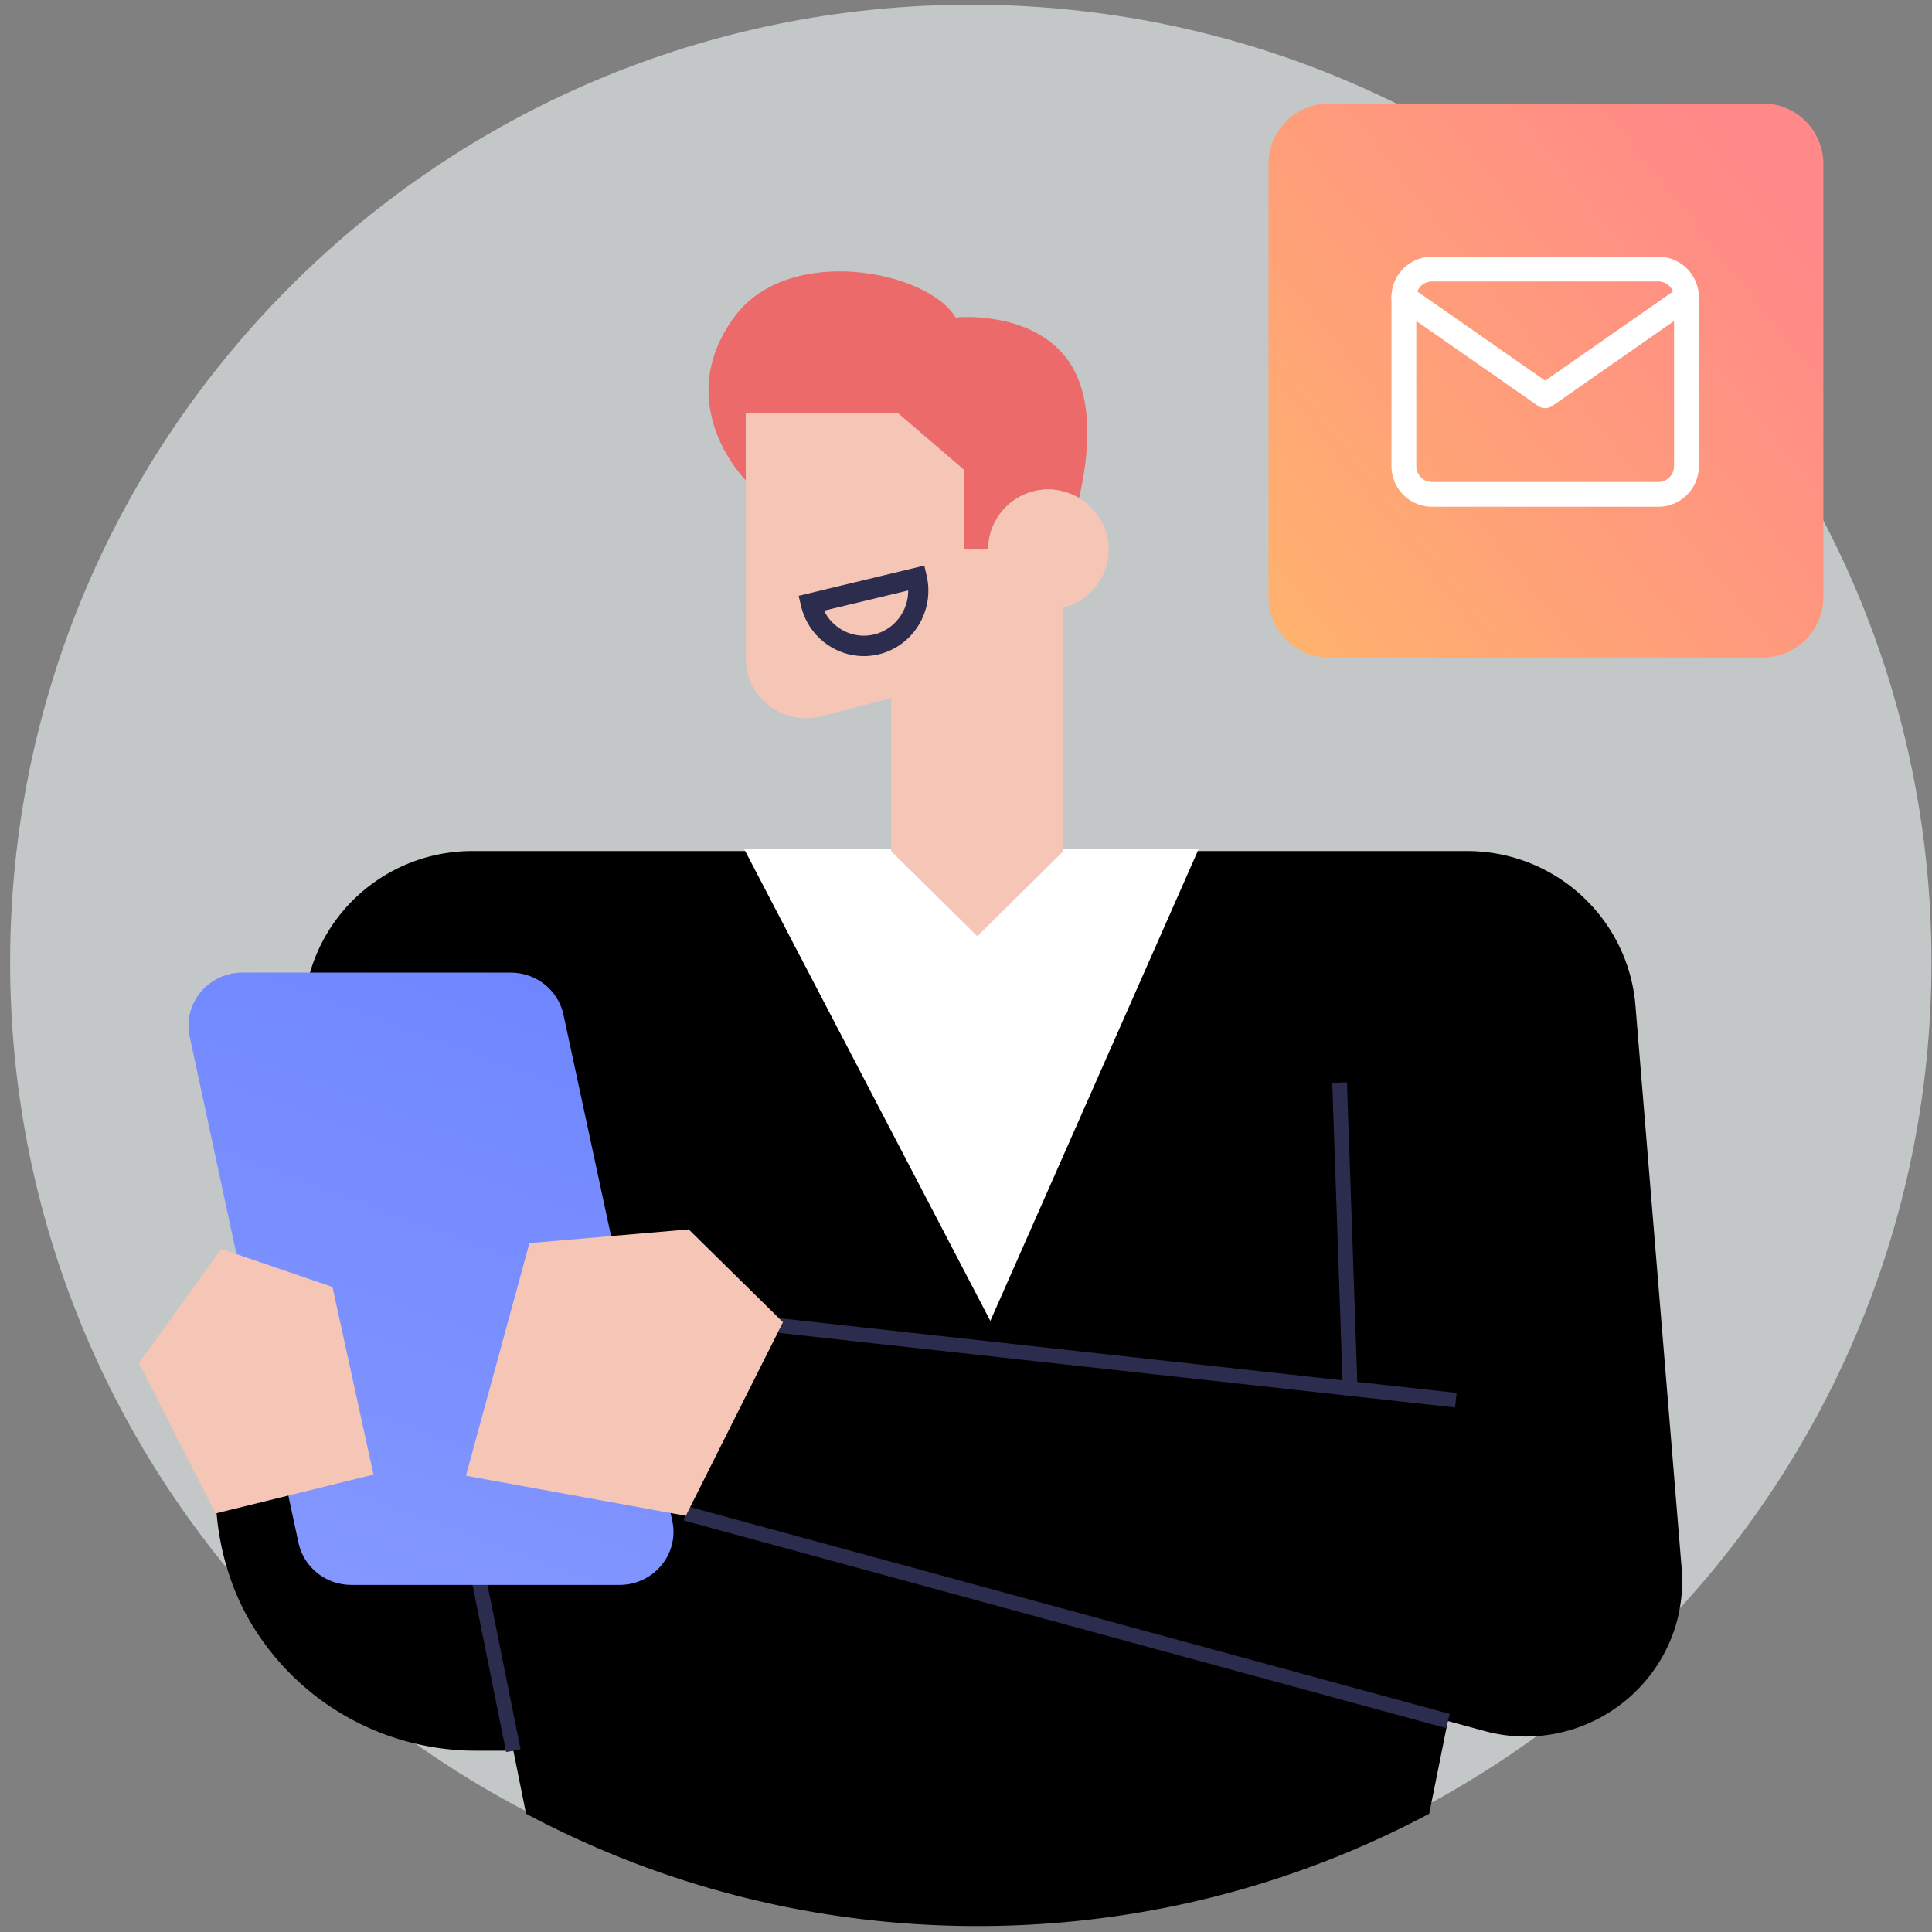<svg width="181" height="181" fill="none" xmlns="http://www.w3.org/2000/svg"><rect width="100%" height="100%" fill="#808080" stroke="none"/><path opacity=".6" fill-rule="evenodd" clip-rule="evenodd" d="M180.949 90.147c0 49.545-40.294 89.708-90 89.708-49.705 0-90-40.163-90-89.707S41.244.44 90.95.44s90 40.163 90 89.706z" fill="#F1F6F8"/><path fill-rule="evenodd" clip-rule="evenodd" d="M89.525 29.746c-2.596-4.398-15.707-6.985-20.768 0-5.945 8.205 1.121 15.266 1.121 15.266v-6.305h14.245l6.18 5.306v7.468h2.277c0-3.108 2.528-5.628 5.646-5.628.486 0 .95.08 1.399.195.524.134 1.014.34 1.468.609.945-4.065 1.527-9.761-1.327-13.288-3.5-4.325-10.241-3.623-10.241-3.623z" fill="#EC6A6A"/><path fill-rule="evenodd" clip-rule="evenodd" d="M157.545 146.907l-4.326-52.689c-.672-8.185-7.533-14.486-15.772-14.486H44.243c-7.597 0-14.123 5.382-15.544 12.822l-8.021 41.977c-.769 4.018-.617 8.162.494 12.039.592 2.067 1.444 4.064 2.602 5.914a24.46 24.46 0 0014.92 10.813c1.903.469 3.864.716 5.85.716h3.55l1.187 5.905c12.613 6.71 27.012 10.524 42.308 10.524 15.297 0 29.694-3.814 42.308-10.524l1.746-8.684 3.452.94c2.258.615 4.493.65 6.594.249 5.29-1.008 9.701-4.89 11.28-10.075a14.52 14.52 0 00.576-5.441z" fill="#000"/><path d="M92.78 123.752l-23.085-44.25h42.619l-19.534 44.25z" fill="#fff"/><path fill-rule="evenodd" clip-rule="evenodd" d="M136.315 131.861l-63.344-6.986.15-1.365 63.346 6.986-.152 1.365zm-.855 30.035L64.057 142.45l.362-1.325 71.404 19.445-.363 1.326zm-88.043 2.251l-7.304-36.327 1.35-.27 7.305 36.327-1.351.27z" fill="#2C2C4E"/><path fill-rule="evenodd" clip-rule="evenodd" d="M58.038 148.482H32.912c-2.375 0-4.43-1.625-4.94-3.907L17.778 97.149c-.69-3.1 1.71-6.032 4.939-6.032H47.84c2.377 0 4.432 1.626 4.941 3.908l10.197 47.426c.688 3.1-1.713 6.031-4.94 6.031z" fill="url(#paint0_linear)"/><path fill-rule="evenodd" clip-rule="evenodd" d="M64.25 142.005l9.104-18.135-8.836-8.697-14.918 1.289-5.95 21.794 20.6 3.749zm-51.233-14.319l7.718-10.68 10.413 3.564 3.844 17.58-14.8 3.638-7.175-14.102z" fill="#F5C5B6"/><path fill-rule="evenodd" clip-rule="evenodd" d="M125.8 130.111l-.987-28.664 1.378-.048.988 28.665-1.379.047z" fill="#2C2C4E"/><path fill-rule="evenodd" clip-rule="evenodd" d="M101.093 46.657a5.608 5.608 0 00-1.469-.608 5.577 5.577 0 00-1.398-.196c-3.118 0-5.646 2.52-5.646 5.629h-2.276v-7.47l-6.18-5.304H69.877v22.95c0 3.622 3.382 6.302 6.922 5.487l6.69-1.746v14.342l8.068 7.968 8.066-7.968V56.914c2.438-.623 4.248-2.808 4.248-5.432 0-2.061-1.123-3.844-2.779-4.825z" fill="#F5C5B6"/><path fill-rule="evenodd" clip-rule="evenodd" d="M165.157 61.597h-40.653a5.66 5.66 0 01-5.664-5.655V15.35a5.66 5.66 0 015.664-5.655h40.653a5.66 5.66 0 015.666 5.654v40.594a5.66 5.66 0 01-5.666 5.655z" fill="url(#paint1_linear)"/><g clip-path="url(#clip0)" fill="#fff"><path d="M155.35 24.047h-21.179a3.81 3.81 0 00-3.811 3.798v15.832a3.81 3.81 0 003.811 3.799h21.179a3.808 3.808 0 003.81-3.799V27.845a3.808 3.808 0 00-3.81-3.798zm1.483 19.63c0 .816-.665 1.48-1.483 1.48h-21.179a1.483 1.483 0 01-1.484-1.48V27.845c0-.815.666-1.479 1.484-1.479h21.179c.818 0 1.483.664 1.483 1.48v15.831z"/><path d="M158.95 27.18a1.165 1.165 0 00-1.62-.285l-12.57 8.77-12.569-8.77a1.166 1.166 0 00-1.62.285 1.156 1.156 0 00.286 1.615l13.236 9.236a1.167 1.167 0 001.334 0l13.237-9.236c.526-.367.654-1.09.286-1.615z"/></g><path d="M74.932 55.844l-.049.012.012.048.194.833s0 0 0 0c.652 2.795 3.12 4.683 5.837 4.683.456 0 .918-.055 1.382-.165h0c3.218-.773 5.216-4.06 4.454-7.324h0l-.195-.832-.012-.049-.049.012-11.574 2.782zm6.964 3.649c-1.959.468-3.932-.54-4.77-2.315l8.01-1.924c.037 1.966-1.28 3.766-3.24 4.239z" fill="#2C2C4E" stroke="#2C2C4E" stroke-width=".1"/><defs><linearGradient id="paint0_linear" x1="54.779" y1="81.597" x2="27.779" y2="154.597" gradientUnits="userSpaceOnUse"><stop stop-color="#6B83FF"/><stop offset="1" stop-color="#8699FF"/></linearGradient><linearGradient id="paint1_linear" x1="114.821" y1="57.16" x2="165.745" y2="16.867" gradientUnits="userSpaceOnUse"><stop stop-color="#FFB36D"/><stop offset="1" stop-color="#F88"/></linearGradient><clipPath id="clip0"><path d="M130.36 21.408h28.8v28.706h-28.8V21.408z" fill="#fff"/></clipPath></defs></svg>
